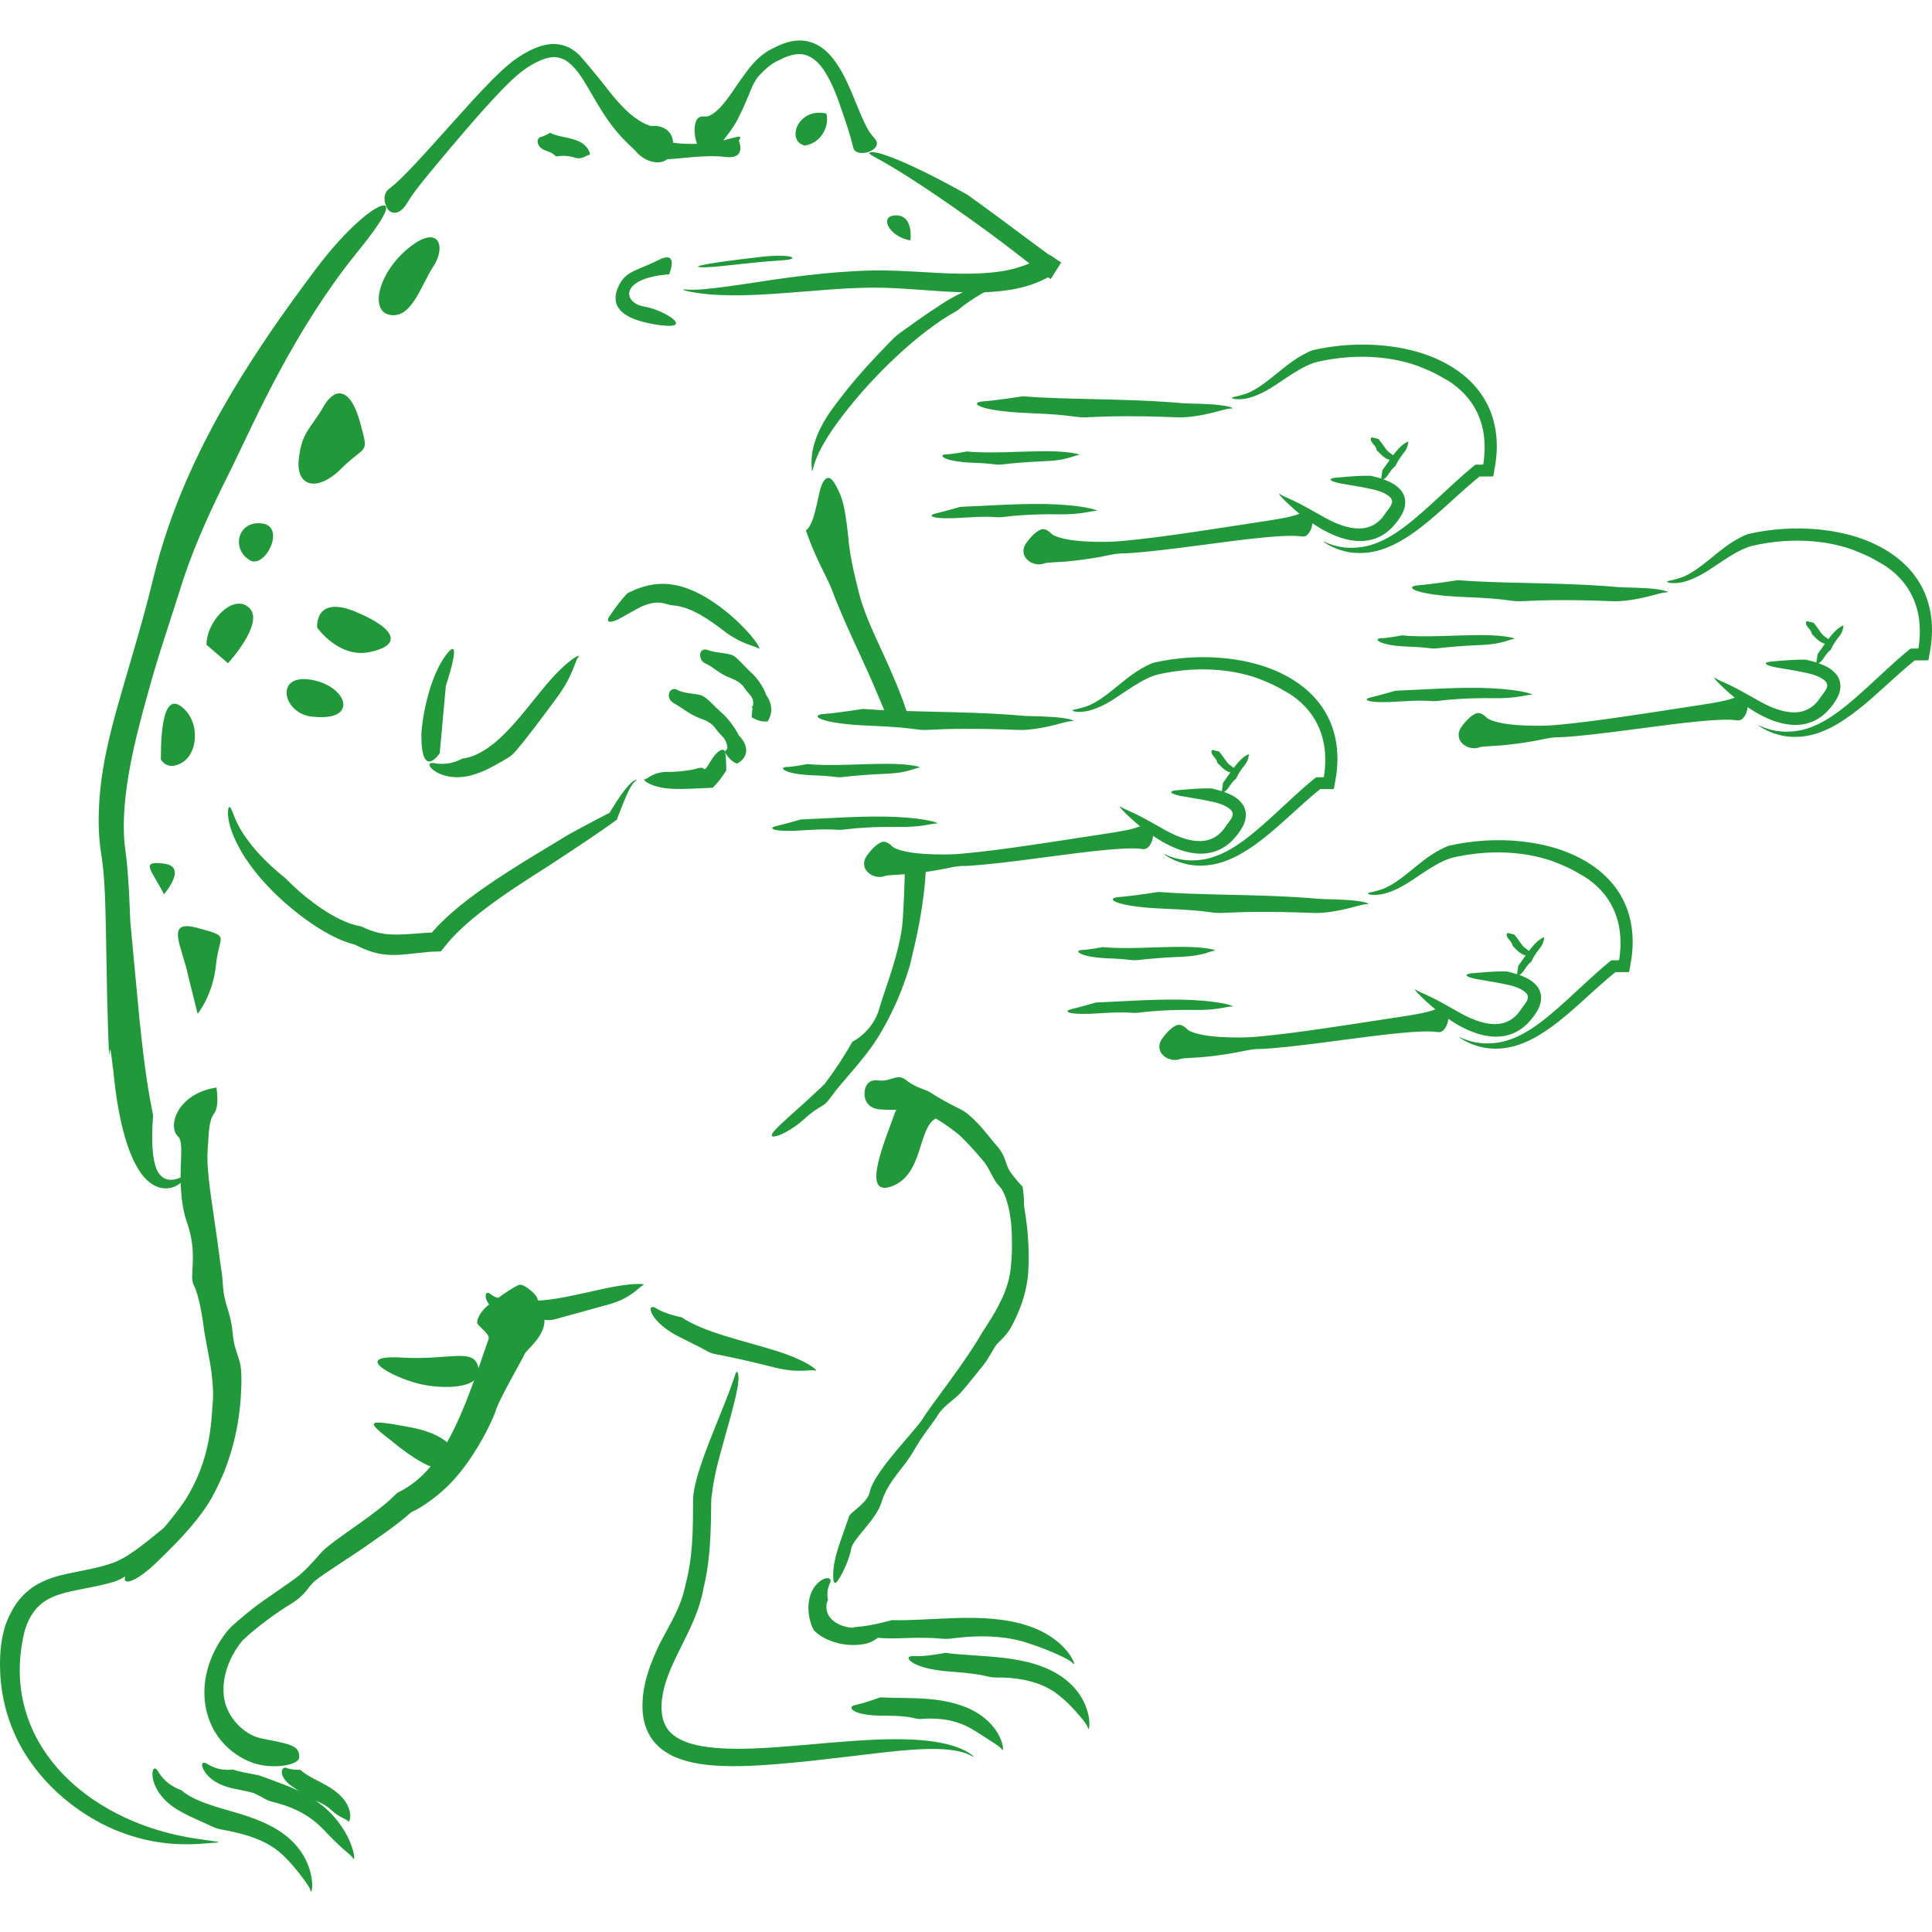 <?xml version="1.0" encoding="iso-8859-1"?>
<!-- Generator: Adobe Illustrator 18.1.1, SVG Export Plug-In . SVG Version: 6.00 Build 0)  -->
<svg version="1.1" id="_x31_1" xmlns="http://www.w3.org/2000/svg" xmlns:xlink="http://www.w3.org/1999/xlink" x="0px" y="0px"
	 viewBox="0 0 512 512" style="enable-background:new 0 0 512 512;" xml:space="preserve">
<g>
	<path style="fill:#21983A;" d="M247.947,296.426c-4.749,2.6-3.211,14.901-11.668,17.977c-8.457,3.076-1.355-13.007,0.769-19.222
		C239.172,288.966,247.947,296.426,247.947,296.426"/>
	<path style="fill:#21983A;" d="M104.03,382.065c-6.92-5.383-7.689-6.151,4.613-3.845c12.302,2.307,13.84,8.458,9.996,10.765
		C114.795,391.292,104.03,382.065,104.03,382.065z"/>
	<path style="fill:#21983A;" d="M110.95,366.688c-7.495-1.874-17.685-7.689-4.613-6.92c13.072,0.769,19.412-2.824,20.47,2.817
		C127.866,368.226,117.101,368.226,110.95,366.688z"/>
	<path style="fill:#21983A;" d="M187.022,175.873c2.354,1.072,3.441,2.664,6.796,3.899c3.35,1.377,3.114,2.439,4.53,3.9
		c0.678,0.763,0.895,1.087,1.069,1.536c0.128,0.395,0.347,1.17,0.055,1.946c-0.181,0.323-0.32,0.24-0.36,0.27l0.041,0.017
		l0.279,0.207c-0.089,0.369-0.284,2.516-0.207,2.467c1.156,0.678,2.528,1.235,4.201,1.069c0.743-1.1,1.122-2.579,0.932-3.864
		c-0.171-1.282-0.706-2.277-1.286-3.093c0.007,0.002-0.427-1.324-1.264-2.644c-0.814-1.338-1.963-2.686-2.719-3.324
		c-1.479-1.29-3.385-3.683-4.667-4.457c-1.292-0.801-4.639-0.694-6.912-1.551c-1.204-0.452-1.968,0.328-1.963,1.23
		C185.529,174.387,185.874,175.378,187.022,175.873z"/>
	<path style="fill:#21983A;" d="M178.647,186.401c2.593,1.436,3.922,2.929,7.357,4.134c3.548,1.362,3.255,2.498,4.88,4.027
		c0.783,0.803,1.061,1.142,1.316,1.624c0.124,0.24,0.243,0.521,0.362,0.904c0.105,0.364,0.262,0.913,0.19,1.345l-0.092,0.18
		l0.288-0.051l0.385-0.05c0.419-0.042,0.614,0.003,0.695,0.008l0.099,0.021l-0.071-0.016c0.047-0.037,0.411,0.21,0.031-0.086
		l-0.354-0.472l-0.195-0.35l-0.082-0.18v0.017l-0.148,0.254l-0.604,0.693c-0.4,0.468-0.648,0.902-0.64,0.906
		c0.761,1.148,1.558,2.374,3.21,3.059c0.659-0.327,1.508-0.865,2.06-1.879c0.552-1.024,0.466-2.111,0.255-2.786
		c-0.452-1.394-1.166-2.138-1.839-2.882c0.004-0.001-0.589-1.228-1.495-2.498c-0.89-1.283-2.066-2.643-2.86-3.303
		c-0.398-0.331-0.806-0.735-1.283-1.19l-0.385-0.356l-0.235-0.198l0.01-0.036l-0.691-0.683c-0.919-0.907-1.823-1.692-2.488-2.068
		c-1.357-0.795-4.774-0.514-6.803-1.649C177.566,181.667,175.972,184.896,178.647,186.401z"/>
	<path style="fill:#21983A;" d="M151.99,17.762c1.077,1.131,2.047,2.537,2.934,3.982c1.274,2.006,3.479,6.235,6.218,10.151
		c1.367,1.948,2.9,3.779,4.299,5.202c1.389,1.434,2.616,2.463,3.122,3.069c1.346,1.654,3.783,2.964,5.882,2.856
		c2.117-0.078,3.662-1.438,3.914-4.258c0.216-2.324-0.712-3.657-1.782-4.44c-1.086-0.777-2.466-1.05-3.669-0.929
		c-0.77,0.139-4.051-1.275-7.1-4.302c-3.065-2.94-5.922-7.021-7.524-8.895c-1.651-2.009-3.24-3.91-4.404-5.233
		c-0.216-0.239-0.731-0.802-1.664-1.484c-0.92-0.668-2.344-1.483-4.23-1.734c-1.88-0.266-4.033,0.124-6.067,0.962
		c-2.063,0.841-4.027,2.027-6.016,3.489c-3.837,3.035-7.257,6.775-10.597,10.348l-8.954,9.941
		c-10.049,11.274-11.801,12.395-13.323,13.63c-1.532,1.206-1.315,3.48-0.437,5.039c0.837,1.58,3.126,1.991,5.03-0.94
		c1.756-2.81,2.555-4.118,11.797-15.069c2.468-2.915,5.461-6.429,8.663-10.015c3.201-3.543,6.632-7.332,10.009-10.06
		c3.436-2.648,7.26-4.325,9.599-3.863C150.048,15.564,151.483,17.294,151.99,17.762z"/>
	<path style="fill:#21983A;" d="M198.575,18.039c-0.823,1.049-1.587,2.125-2.318,3.15c-1.056,1.428-2.819,4.283-4.645,6.447
		c-1.82,2.239-3.814,3.37-4.6,3.241c-1.089-0.093-1.87,0.032-2.374,0.888c-0.463,0.859-0.873,2.465-0.261,5.256
		c0.494,2.251,1.908,3.21,3.507,3.098c1.594-0.11,3.094-1.332,3.542-2.517c0.383-0.725,2.825-3.395,4.3-6.445
		c1.544-3.028,2.75-6.17,3.415-7.689c0.661-1.609,1.5-3.003,2.317-3.726c0.295-0.261,1.238-1.399,2.887-2.598
		c0.868-0.635,1.756-1.059,3.133-1.694c1.183-0.545,2.515-1.003,3.864-1.083c2.727-0.274,5.24,1.568,6.948,4.179
		c1.739,2.571,2.915,5.508,3.834,7.93c3.414,9.708,3.658,11.349,4.02,12.731c0.814,2.976,8.538,0.526,5.568-2.614
		c-1.461-1.651-2.085-2.312-5.817-11.63c-1.071-2.477-2.354-5.539-4.485-8.576c-1.073-1.5-2.418-3.014-4.224-4.142
		c-1.793-1.144-4.086-1.665-6.092-1.481c-2.022,0.158-3.737,0.82-5.184,1.513l-0.92,0.454c-0.365,0.169-0.716,0.342-1.045,0.541
		c-0.666,0.368-1.258,0.78-1.79,1.182C200.038,16.087,198.984,17.573,198.575,18.039z"/>
	<path style="fill:#21983A;" d="M256.375,51.604c5.271,3.769,10.986,8.022,16.982,12.505l4.534,3.335
		c0.757,0.551,1.419,0.958,2.297,1.501l0.616,0.385l0.31,0.192l0.077,0.049l0.019,0.012c-5.492,8.716-1.528,2.412-2.762,4.353
		l-0.037-0.024l-0.154-0.096l-0.453-0.275h-0.224l-0.107,0.069l-0.411,0.225c-0.975,0.52-1.99,0.949-3.012,1.345
		c-2.057,0.757-4.169,1.269-6.283,1.618c-8.48,1.334-16.822,0.471-24.807-0.054c-4.001-0.283-7.908-0.54-11.704-0.512
		c-3.829,0.021-7.63,0.229-11.355,0.5c-7.449,0.552-13.869,1.162-19.222,1.389c-5.352,0.25-9.636,0.16-12.795-0.119
		c-6.334-0.607-8.128-1.53-5.872-1.258c2.274,0.189,5.71-0.13,11.307-0.901c5.611-0.729,13.351-2.19,24.686-3.334
		c5.675-0.533,11.112-0.904,16.273-0.84c5.143,0.075,9.865,0.447,14.185,0.65c8.62,0.483,15.657,0.183,20.36-1.15
		c2.344-0.658,3.74-1.226,4.992-1.77c0.316-0.13,0.62-0.27,0.915-0.422c0.071-0.025,0.501-0.268,0.806-0.435l0.968-0.544
		c1.3-1.494,2.679,0.426,4.227,1.235l0.349,0.242l0.083,0.06l0.043,0.029l0.012,0.007l0.004,0.005
		c-1.232,1.955,2.767-4.372-2.77,4.38l-0.021-0.015l-0.171-0.119l-0.729-0.502l-1.732-1.202c-1.266-0.933-2.612-2.004-4.282-3.301
		c-3.325-2.58-7.781-6.053-14.205-10.624c-12.843-9.165-20.742-13.993-24.495-15.998c-1.863-1.024-2.676-1.488-2.402-1.747
		c0.261-0.236,1.669-0.193,3.869,0.55C243.086,43.922,256.364,51.652,256.375,51.604z"/>
	<path style="fill:#21983A;" d="M253.727,82.287c-10.075,5.483-22.145,17.054-30.302,27.697c-4.101,5.33-6.334,9.403-7.25,11.94
		c-0.481,1.265-0.667,2.14-0.791,2.566c-0.131,0.429-0.223,0.402-0.238-0.109c-0.019-0.998-0.276-2.6,0.257-5.242
		c0.536-2.615,1.897-6.2,4.952-10.509c6.172-8.55,12.129-14.479,15.523-18.049c1.725-1.763,2.325-2.151,3.899-3.273
		c1.616-1.076,4.07-3.058,10.286-7.064c6.279-3.96,10.865-4.981,12.954-4.957c2.117,0.065,1.784,0.662-0.114,1.296
		C258.99,77.894,253.689,82.276,253.727,82.287z"/>
	<path style="fill:#21983A;" d="M83.666,71.346c-8.589,11.458-15.418,21.26-22.173,32.547c-3.353,5.659-6.668,11.699-9.916,18.623
		c-3.226,6.927-6.44,14.729-9.15,23.997c-0.671,2.32-1.261,4.519-1.783,6.633l-1.454,5.802c-0.956,3.646-1.872,6.896-2.712,9.845
		l-4.32,14.887c-1.238,4.293-2.327,8.182-3.336,12.504c-0.992,4.321-1.942,9.075-2.442,15.185
		c-0.443,6.119-0.197,10.536,0.318,14.138c0.552,3.428,0.768,5.813,0.957,8.771c0.376,5.808,0.414,12.832,0.723,29.427
		c0.412,16.633,0.613,16.701,0.634,15.473c0.118-1.202,0.121-3.638,1.427,8.303c0.727,5.985,1.752,11.094,3.141,15.405
		c0.702,2.156,1.487,4.113,2.453,5.891c0.978,1.762,2.091,3.409,3.828,4.731c0.869,0.649,1.961,1.174,3.093,1.356
		c1.138,0.179,2.198,0.015,2.975-0.274c1.567-0.6,2.308-1.394,2.862-1.963c1.051-1.185,1.273-1.801,1.301-1.797
		c-0.941,0.618-1.951,1.19-3.093,1.546c-1.116,0.362-2.479,0.425-3.498-0.138c-1.989-1.192-2.363-3.269-2.757-5.099
		c-0.622-3.8-0.436-7.719-0.174-11.615c-1.71-8.191-2.701-16.767-3.604-25.318l-2.424-25.842l-0.336-7.712
		c-0.133-2.382-0.3-5.207-0.627-8.389l-0.573-4.777c-0.148-1.559-0.21-3.19-0.203-4.865c0.077-13.498,4.856-29.294,7.335-38.256
		c1.264-4.503,2.874-9.537,4.59-14.813l2.602-8.085c0.849-2.785,1.668-5.254,2.618-7.852c3.74-10.225,8.431-19.522,11.504-25.728
		c3.055-6.211,7.336-15.754,12.917-26.023c5.551-10.268,12.402-21.252,19.765-30.345c7.373-9.038,9.656-13.312,7.339-13.059
		C99.228,54.766,92.323,59.896,83.666,71.346z"/>
	<path style="fill:#21983A;" d="M122.481,201.033c3.583-0.331,7.704-3.003,11.238-6.589c3.593-3.572,6.829-7.902,10.008-11.731
		c6.29-7.809,10.527-9.784,9.536-8.564c-1,1.185-1.249,4.705-5.73,10.787c-4.493,6.096-8.215,11.038-10.669,13.888
		c-1.219,1.434-1.73,1.692-3.008,2.46l-2.827,1.613c-1.338,0.711-3.159,1.719-6.025,2.545c-2.888,0.797-5.406,0.593-7.152,0.081
		c-1.773-0.5-2.841-1.251-3.434-1.821c-1.151-1.203-0.544-1.717,0.868-1.429c1.445,0.296,3.4,0.167,4.816-0.25
		C121.539,201.608,122.479,201.025,122.481,201.033z"/>
	<path style="fill:#21983A;" d="M166.293,157.201c1.888-0.942,4.123-1.88,6.701-2.272c2.565-0.414,5.386-0.173,7.946,0.614
		c5.164,1.606,9.33,4.687,12.75,7.561c6.7,5.888,8.266,9.493,7.242,8.713c-1.052-0.774-4.368-0.903-9.562-4.973
		c-2.599-2.011-5.046-3.62-7.219-4.68c-2.167-1.07-4.028-1.562-5.355-1.686c-1.323-0.1-1.623-0.259-2.601-0.541
		c-0.945-0.166-2.696-0.79-6.437,0.927c-3.655,1.885-5.914,3.473-7.3,3.796c-1.356,0.394-1.74-0.256-0.935-1.375
		c0.806-1.105,1.863-2.667,2.866-3.909C165.38,158.132,166.293,157.199,166.293,157.201z"/>
	<path style="fill:#21983A;" d="M192.462,204.215l-1.059,1.543l-0.632,0.863c-0.328,0.412-0.659,0.836-1.027,1.223l-0.552,0.603
		l-0.278,0.305l-0.408,0.031l-1.677,0.069l-2.163,0.096c-2.594,0.121-5.28,0.243-7.722,0c-4.88-0.486-6.833-2.432-6.1-2.432
		c0.733,0,2.195-1.947,5.858-1.947c3.662,0,6.589-0.485,8.296-0.971c0.429-0.122,0.705-0.153,0.957-0.13l0.334,0.069l0.079,0.12
		l0.383,0.189l0.294-0.197c0.236-0.288,0.533-0.691,0.813-1.172c1.14-1.969,1.996-2.973,2.731-3.432
		c0.7-0.479,1.461-0.554,1.6,0.378C192.471,201.116,192.488,204.192,192.462,204.215z"/>
	<path style="fill:#21983A;" d="M75.607,232.695c2.231,2.301,4.784,4.581,7.625,6.681c2.837,2.077,5.998,4.059,9.326,5.29
		c0.876,0.308,1.549,0.53,2.575,0.721l0.563,0.104l0.609,0.283l0.659,0.301c0.41,0.181,0.827,0.348,1.245,0.495
		c1.678,0.604,3.419,0.952,5.259,1.061c1.843,0.115,3.783-0.002,5.839-0.161l3.158-0.232l1.998-0.104l0.09-0.121l0.624-0.714
		c0.538-0.589,1.083-1.166,1.644-1.721c1.114-1.113,2.268-2.163,3.441-3.171c2.351-2.008,4.778-3.853,7.223-5.59
		c4.896-3.475,9.854-6.56,14.606-9.454l5.827-3.524l2.695-1.638l2.588-1.416l4.693-2.508l2.103-1.096l0.99-0.51
		c0.257-0.126,0.326-0.137,0.502-0.217l0.24-0.344l0.447-0.749l0.874-1.407c0.565-0.889,1.102-1.679,1.602-2.378
		c1.001-1.395,1.865-2.414,2.574-3.068c0.697-0.668,1.314-0.933,1.471-0.879c0.175,0.032-0.124,0.13-0.603,0.625
		c-0.768,0.797-1.382,1.999-2.099,3.596c-0.354,0.801-0.727,1.709-1.132,2.734l-1.416,3.659c-4.44,3.235-9.734,6.762-17.883,12.104
		c-6.182,3.907-11.842,7.578-16.653,11.221c-2.406,1.816-4.596,3.622-6.519,5.412c-0.96,0.898-1.852,1.788-2.668,2.671
		c-0.396,0.447-0.796,0.882-1.153,1.325l-1.74,2.156l-2.219,0.07l-1.283,0.091l-2.301,0.234c-1.492,0.166-2.92,0.338-4.262,0.447
		c-2.477,0.202-4.192,0.104-5.725-0.145c-1.534-0.266-2.932-0.649-4.831-1.455c-0.473-0.203-0.975-0.435-1.515-0.705
		c-0.808-0.402-0.31-0.249-1.181-0.475c-1.458-0.385-3.058-0.986-4.852-1.863c-3.573-1.769-8.014-4.567-13.448-9.348
		c-10.832-9.667-14.298-18.371-14.723-22.377c-0.234-2.033,0.095-2.889,0.39-2.736c0.336,0.145,0.693,1.243,1.427,3.042
		c1.45,3.641,4.715,7.828,7.713,10.809C73.006,230.735,75.618,232.686,75.607,232.695z"/>
	<path style="fill:#21983A;" d="M232.288,183.375c0.603,1.462,1.637,3.734,2.664,6.372c1.939,0.055,3.877,0.14,5.809,0.27
		c-0.451-1.466-0.947-2.937-1.478-4.373c-2.387-6.419-5.146-12.137-6-14.063c-1.761-3.834-4.446-9.553-5.686-14.588
		c-0.631-2.513-1.42-5.727-1.899-8.29c-0.492-2.567-0.706-4.477-0.711-4.478c0.012-0.003-0.212-2.418-0.583-5.275
		c-0.402-2.883-0.815-6.154-2.148-8.798c-0.004,0.009-0.765-1.832-1.667-2.883c-0.875-1.021-2.322-1.246-3.395,3.084
		c-0.902,4.326-1.54,6.891-2.263,8.369c-0.686,1.479-1.34,1.851-1.345,1.846c-0.007,0.002,1.04,3.194,2.594,6.594
		c1.521,3.431,3.523,7.064,4.275,9.09c0.714,2.05,3.174,8.042,5.859,13.79C228.995,175.807,231.536,181.471,232.288,183.375z"/>
	<path style="fill:#21983A;" d="M239.849,228.708c-0.16,5.987-0.311,11.203-0.665,15.704c-0.19,2.566-1.082,6.83-2.375,11.123
		c-1.256,4.307-2.919,8.623-3.769,11.702c-1.745,6.265-7.196,8.868-7.147,8.818c-2.173,3.878-4.652,7.621-7.367,11.223
		c0,0-2.232,2.156-4.997,4.671c-2.764,2.521-6.087,5.371-7.892,7.266c-3.657,3.767,2.624,1.719,7.381-2.558
		c4.656-4.288,4.848-2.588,7.339-6.132c2.464-3.523,8.499-9.578,11.956-15.073c1.768-2.694,4.316-7.459,6.029-11.706
		c1.75-4.234,2.767-7.868,2.775-7.864l1.085-4.581c0.748-3.264,1.969-8.486,2.836-16.453c0.148-1.272,0.306-3.638,0.363-6.551
		C243.554,228.495,241.703,228.624,239.849,228.708z"/>
	<path style="fill:#21983A;" d="M215.219,38.612c-7.579,0.944-4.738-10.422,3.788-8.527c0.944,3.788-1.897,8.527-6.632,8.527
		H215.219z"/>
	<path style="fill:#21983A;" d="M306.933,236.376c10.935,0.869,26.438,0.609,39.304,1.558l2.32,0.19
		c0.763,0.077,1.273,0.105,1.982,0.13l3.706,0.109c2.269,0.078,4.087,0.217,5.441,0.396c2.722,0.351,3.552,0.899,2.558,0.856
		c-0.984-0.008-2.413,0.495-4.791,1.084c-1.193,0.294-2.621,0.613-4.372,0.881c-0.877,0.133-1.829,0.256-2.9,0.331
		c-1.118,0.083-2.267,0.024-3.454-0.013c-9.668-0.385-17.412-0.255-21.94,0.003c-4.533,0.259-2.564-0.54-16.092-1.076
		c-13.531-0.535-16.023-2.825-12.137-3.107C300.437,237.432,306.933,236.376,306.933,236.376z"/>
	<path style="fill:#21983A;" d="M384.176,224.083c5.789-1.296,12.349-1.833,19.216-1.088c6.805,0.784,14.151,2.787,20.225,7.568
		c3.004,2.373,5.568,5.516,7.115,9.155c1.571,3.626,2.115,7.616,1.906,11.425c-0.054,0.954-0.141,1.903-0.276,2.838l-0.4,2.352
		l-0.223,1.237c-0.348,0.088-0.819,0.027-1.221,0.048l-2.335,0.009l-0.157,0.057l-1.856,1.546c-2.622,2.24-5.137,4.583-7.662,6.841
		c-5.02,4.523-9.736,8.234-14.387,10.172c-4.638,2.01-8.916,1.926-11.711,1.199c-2.845-0.714-4.443-1.725-5.186-2.192
		c-0.736-0.494-0.616-0.53,0.3-0.091c1.822,0.76,4.955,1.887,9.846,1.081c2.423-0.436,5.188-1.509,8.185-3.432
		c3.01-1.909,6.24-4.642,9.952-8.029c3.764-3.423,7.083-6.667,10.824-9.74c0.345-0.248,0.625-0.665,1.111-0.546l0.973-0.007
		c0.226-0.016,0.488,0.016,0.669-0.042l0.1-0.675c0.043-0.309,0.123-0.961,0.156-1.417c0.193-2.006,0.133-3.941-0.105-5.754
		c-0.5-3.628-1.887-6.706-3.636-9.045c-1.752-2.351-3.796-4.003-5.644-5.192c-3.793-2.259-4.99-2.751-8.276-4.05
		c-1.662-0.597-3.914-1.317-7.501-1.881c-3.577-0.516-8.56-0.94-15.376,0.102c-1.634,0.268-3.443,0.603-4.649,0.985
		c-1.384,0.492-2.658,1.128-3.838,1.806c-2.36,1.358-4.373,2.831-6.232,4.023c-3.671,2.47-6.857,3.631-8.899,3.766
		c-2.044,0.164-2.851-0.214-2.655-0.378c0.185-0.231,1.356-0.309,3.214-0.907c3.805-1.141,7.704-4.866,11.245-7.59
		C380.542,225.411,383.949,224.037,384.176,224.083z"/>
	<path style="fill:#21983A;" d="M333.164,274.734c-1.276,0.117-2.568,0.188-3.827,0.202c-1.765,0.019-5.176,0.026-8.27-0.332
		c-3.112-0.329-5.774-1.124-6.385-1.804c-0.9-0.901-1.843-1.425-2.766-1.14c-0.884,0.317-2.205,1.228-3.892,3.517
		c-1.371,1.869-0.8,3.776,0.56,4.791c1.337,1.04,3.138,1.157,4.246,0.656c0.767-0.281,4.129-0.242,7.538-0.652
		c3.436-0.359,7.039-0.977,8.794-1.361c1.849-0.402,3.588-0.675,4.8-0.623c0.883,0.046,6.502-0.423,13.246-1.272
		c6.75-0.832,14.633-1.949,20.167-2.569c10.893-1.198,12.377-0.737,13.81-0.624c2.75,0.386,4.441-7.692-0.552-6.125
		c-2.31,0.859-3.416,1.178-13.801,2.725c-5.529,0.837-13.348,2.075-20.087,3.008C340.009,274.085,334.355,274.637,333.164,274.734z"
		/>
	<path style="fill:#21983A;" d="M399.323,257.442c1.225,0.285,2.52,0.623,3.876,1.142c1.333,0.554,2.832,1.186,4.114,2.748
		c0.625,0.774,1.082,1.891,1.097,2.989c0.024,1.092-0.276,2.065-0.657,2.887c-0.84,1.665-1.761,2.802-2.97,4.072
		c-1.213,1.209-2.746,2.25-4.47,2.829c-1.719,0.592-3.548,0.728-5.242,0.552c-3.415-0.364-6.332-1.703-8.864-3.132
		c-5.023-2.973-7.83-5.757-9.529-7.347c-1.661-1.628-2.063-2.281-1.367-1.82c0.696,0.465,1.924,0.907,3.832,1.835
		c1.921,0.904,4.474,2.371,8.033,4.371c3.548,1.979,7.117,3.103,9.922,2.78c2.818-0.285,4.552-1.885,5.537-3.225
		c0.979-1.433,1.388-1.82,1.95-2.753c0.232-0.488,0.511-1.032,0.19-1.719c-0.296-0.754-1.882-1.867-4.554-2.521
		c-5.414-1.23-8.956-1.496-10.508-2.057c-1.59-0.48-1.328-0.996,0.371-1.143c1.69-0.14,3.964-0.357,5.851-0.439
		C397.82,257.398,399.321,257.443,399.323,257.442z"/>
	<path style="fill:#21983A;" d="M292.218,250.986c5.796,0.615,14.029-0.06,20.902-0.064c6.883-0.005,9.71,0.977,8.675,1.042
		c-1.035,0.049-3.037,1.344-8.223,1.567c-5.182,0.215-9.332,0.577-11.766,0.869c-2.436,0.261-1.39-0.207-8.687-0.452
		c-7.324-0.383-8.528-2.124-6.446-2.182C288.759,251.686,292.223,250.989,292.218,250.986z"/>
	<path style="fill:#21983A;" d="M290.468,265.672c7.136-0.272,17.188-1.08,25.564-0.654c8.372,0.426,11.657,1.784,10.408,1.721
		c-1.255-0.034-3.791,1.012-10.027,0.912c-6.241-0.091-11.226,0.278-14.119,0.651c-2.891,0.412-1.673-0.329-10.37,0.193
		c-8.658,0.657-10.484-0.443-8.027-1.05C286.348,266.86,290.465,265.668,290.468,265.672z"/>
	<path style="fill:#21983A;" d="M402.345,255.977c1.241-1.658,2.75-4.117,4.366-5.791c1.599-1.679,2.758-1.967,2.557-1.686
		c-0.217,0.269-0.01,1.321-1.122,2.694c-1.101,1.369-1.836,2.571-2.163,3.328c-0.319,0.76-0.475,0.225-1.809,2.201
		c-1.228,1.991-2.253,2.031-2.113,1.308C402.205,257.315,402.328,255.971,402.345,255.977z"/>
	<path style="fill:#21983A;" d="M401.327,247.672c0.502,0.634,1.125,1.441,1.629,2.195c0.525,0.775,0.893,1.154,1.433,1.535
		c1.138,0.747,1.835,1.542,1.542,1.517c-0.24-0.079-0.922,0.684-2.274,0.077c-1.366-0.657-2.122-1.757-2.585-2.107
		c-0.492-0.368,0.046-0.448-0.984-1.696c-1.106-1.125-0.93-2.06-0.368-1.916L401.327,247.672z"/>
	<path style="fill:#21983A;" d="M228.691,187.87c10.935,0.868,26.438,0.609,39.306,1.559l2.32,0.189
		c0.761,0.077,1.273,0.106,1.982,0.13l3.704,0.109c2.27,0.079,4.087,0.216,5.441,0.396c2.722,0.351,3.554,0.898,2.559,0.855
		c-0.986-0.008-2.412,0.495-4.792,1.085c-1.193,0.293-2.62,0.613-4.371,0.881c-0.879,0.133-1.83,0.256-2.901,0.331
		c-1.117,0.083-2.267,0.024-3.454-0.013c-9.667-0.385-17.412-0.255-21.94,0.003c-4.533,0.26-2.562-0.54-16.092-1.076
		c-13.531-0.536-16.023-2.824-12.137-3.107C222.194,188.927,228.691,187.87,228.691,187.87z"/>
	<path style="fill:#21983A;" d="M305.933,175.577c5.789-1.296,12.35-1.834,19.216-1.087c6.806,0.784,14.151,2.788,20.226,7.568
		c3.003,2.372,5.567,5.516,7.114,9.154c1.571,3.626,2.115,7.617,1.907,11.426c-0.055,0.954-0.141,1.902-0.276,2.837l-0.401,2.353
		l-0.223,1.237c-0.347,0.088-0.819,0.027-1.221,0.048l-2.334,0.01l-0.158,0.056l-1.855,1.547c-2.623,2.24-5.138,4.583-7.662,6.841
		c-5.021,4.523-9.736,8.235-14.388,10.172c-4.637,2.011-8.916,1.927-11.711,1.2c-2.844-0.714-4.443-1.725-5.184-2.192
		c-0.736-0.495-0.617-0.53,0.299-0.091c1.822,0.76,4.953,1.887,9.846,1.081c2.422-0.435,5.187-1.509,8.185-3.432
		c3.011-1.908,6.239-4.641,9.951-8.028c3.764-3.423,7.083-6.667,10.824-9.74c0.346-0.247,0.626-0.663,1.112-0.546l0.973-0.007
		c0.225-0.016,0.488,0.016,0.668-0.042l0.1-0.676c0.044-0.307,0.124-0.96,0.157-1.417c0.193-2.007,0.134-3.941-0.104-5.753
		c-0.5-3.629-1.888-6.707-3.636-9.045c-1.751-2.351-3.796-4.003-5.645-5.193c-3.792-2.259-4.99-2.75-8.275-4.05
		c-1.664-0.598-3.915-1.317-7.502-1.881c-3.576-0.516-8.559-0.94-15.376,0.102c-1.634,0.268-3.442,0.604-4.649,0.986
		c-1.385,0.492-2.658,1.128-3.837,1.806c-2.361,1.359-4.373,2.831-6.232,4.024c-3.672,2.469-6.858,3.631-8.899,3.766
		c-2.044,0.165-2.851-0.214-2.656-0.378c0.186-0.231,1.356-0.309,3.215-0.907c3.804-1.142,7.704-4.866,11.245-7.59
		C302.301,176.906,305.708,175.531,305.933,175.577z"/>
	<path style="fill:#21983A;" d="M254.921,226.229c-1.275,0.117-2.567,0.188-3.826,0.203c-1.766,0.019-5.178,0.025-8.27-0.333
		c-3.112-0.328-5.775-1.123-6.386-1.803c-0.9-0.901-1.842-1.425-2.765-1.141c-0.885,0.318-2.205,1.229-3.894,3.517
		c-1.37,1.869-0.798,3.777,0.56,4.791c1.338,1.04,3.138,1.157,4.247,0.655c0.766-0.281,4.128-0.243,7.538-0.652
		c3.435-0.359,7.037-0.977,8.794-1.361c1.848-0.402,3.589-0.676,4.799-0.624c0.883,0.045,6.503-0.423,13.246-1.272
		c6.75-0.831,14.633-1.948,20.167-2.568c10.894-1.198,12.378-0.736,13.811-0.623c2.751,0.385,4.44-7.693-0.553-6.126
		c-2.31,0.86-3.416,1.179-13.799,2.726c-5.53,0.838-13.35,2.075-20.087,3.008C261.767,225.579,256.114,226.131,254.921,226.229z"/>
	<path style="fill:#21983A;" d="M321.081,208.937c1.225,0.284,2.52,0.622,3.877,1.142c1.331,0.553,2.831,1.186,4.113,2.747
		c0.626,0.775,1.083,1.89,1.097,2.988c0.024,1.093-0.276,2.066-0.657,2.888c-0.839,1.665-1.76,2.802-2.97,4.073
		c-1.213,1.209-2.745,2.249-4.47,2.829c-1.717,0.592-3.548,0.727-5.242,0.552c-3.414-0.364-6.332-1.704-8.864-3.133
		c-5.022-2.973-7.83-5.757-9.53-7.346c-1.66-1.628-2.062-2.282-1.365-1.82c0.695,0.465,1.922,0.907,3.83,1.834
		c1.923,0.904,4.474,2.371,8.034,4.371c3.547,1.98,7.116,3.102,9.922,2.78c2.817-0.285,4.551-1.885,5.537-3.225
		c0.978-1.433,1.388-1.821,1.949-2.753c0.232-0.488,0.51-1.032,0.189-1.718c-0.295-0.755-1.882-1.868-4.555-2.521
		c-5.413-1.23-8.955-1.495-10.507-2.057c-1.589-0.479-1.327-0.996,0.372-1.142c1.689-0.14,3.963-0.357,5.851-0.439
		C319.577,208.893,321.078,208.938,321.081,208.937z"/>
	<path style="fill:#21983A;" d="M213.976,202.48c5.797,0.615,14.03-0.059,20.902-0.064c6.883-0.005,9.71,0.977,8.676,1.042
		c-1.036,0.05-3.036,1.344-8.224,1.567c-5.182,0.215-9.332,0.577-11.765,0.87c-2.437,0.261-1.39-0.207-8.688-0.452
		c-7.323-0.383-8.527-2.124-6.445-2.182C210.517,203.181,213.981,202.484,213.976,202.48z"/>
	<path style="fill:#21983A;" d="M212.225,217.166c7.136-0.271,17.188-1.081,25.564-0.655c8.372,0.426,11.657,1.785,10.408,1.721
		c-1.254-0.035-3.79,1.013-10.027,0.912c-6.241-0.09-11.225,0.278-14.118,0.652c-2.891,0.412-1.674-0.329-10.37,0.193
		c-8.659,0.657-10.484-0.444-8.028-1.051C208.107,218.355,212.223,217.162,212.225,217.166z"/>
	<path style="fill:#21983A;" d="M324.102,207.473c1.242-1.659,2.751-4.117,4.367-5.791c1.598-1.679,2.757-1.967,2.556-1.686
		c-0.216,0.269-0.01,1.32-1.121,2.693c-1.103,1.37-1.838,2.571-2.164,3.329c-0.319,0.76-0.475,0.225-1.808,2.201
		c-1.229,1.99-2.254,2.031-2.113,1.308C323.962,208.809,324.086,207.464,324.102,207.473z"/>
	<path style="fill:#21983A;" d="M323.084,199.167c0.501,0.634,1.125,1.44,1.63,2.195c0.524,0.775,0.892,1.153,1.433,1.534
		c1.138,0.747,1.835,1.542,1.542,1.517c-0.24-0.08-0.924,0.684-2.275,0.078c-1.365-0.657-2.122-1.758-2.584-2.107
		c-0.493-0.368,0.045-0.447-0.986-1.695c-1.106-1.126-0.929-2.061-0.368-1.916L323.084,199.167z"/>
	<path style="fill:#21983A;" d="M386.253,153.761c10.936,0.868,26.438,0.609,39.306,1.558l2.32,0.19
		c0.761,0.077,1.273,0.106,1.982,0.13l3.704,0.109c2.271,0.078,4.087,0.216,5.442,0.396c2.722,0.35,3.552,0.898,2.558,0.855
		c-0.986-0.008-2.414,0.496-4.792,1.084c-1.193,0.293-2.62,0.613-4.371,0.881c-0.877,0.133-1.83,0.256-2.9,0.331
		c-1.118,0.083-2.267,0.024-3.455-0.013c-9.667-0.384-17.413-0.255-21.94,0.004c-4.533,0.258-2.562-0.541-16.091-1.077
		c-13.532-0.535-16.023-2.824-12.138-3.107C379.757,154.817,386.253,153.761,386.253,153.761z"/>
	<path style="fill:#21983A;" d="M463.496,141.467c5.789-1.295,12.349-1.833,19.216-1.087c6.805,0.785,14.15,2.788,20.225,7.568
		c3.003,2.372,5.567,5.516,7.115,9.154c1.57,3.627,2.115,7.617,1.906,11.426c-0.055,0.954-0.141,1.903-0.276,2.838l-0.4,2.352
		l-0.224,1.237c-0.347,0.088-0.818,0.027-1.22,0.047l-2.335,0.01l-0.157,0.056l-1.857,1.546c-2.621,2.24-5.136,4.583-7.661,6.841
		c-5.02,4.524-9.737,8.236-14.387,10.172c-4.638,2.012-8.917,1.927-11.712,1.2c-2.843-0.714-4.442-1.725-5.184-2.191
		c-0.734-0.496-0.617-0.53,0.3-0.092c1.822,0.76,4.953,1.887,9.846,1.081c2.423-0.435,5.188-1.508,8.186-3.432
		c3.01-1.908,6.237-4.641,9.95-8.028c3.764-3.423,7.083-6.667,10.824-9.74c0.345-0.247,0.626-0.663,1.112-0.546l0.973-0.007
		c0.226-0.017,0.488,0.016,0.669-0.042l0.1-0.676c0.042-0.308,0.124-0.96,0.157-1.417c0.193-2.007,0.133-3.942-0.105-5.753
		c-0.5-3.629-1.888-6.707-3.636-9.046c-1.753-2.351-3.796-4.003-5.644-5.193c-3.792-2.259-4.991-2.75-8.276-4.05
		c-1.664-0.597-3.914-1.317-7.502-1.881c-3.576-0.516-8.559-0.939-15.375,0.102c-1.635,0.268-3.444,0.603-4.651,0.986
		c-1.384,0.492-2.657,1.128-3.838,1.805c-2.36,1.36-4.372,2.832-6.231,4.024c-3.672,2.47-6.858,3.631-8.899,3.767
		c-2.044,0.164-2.851-0.214-2.656-0.378c0.186-0.231,1.356-0.31,3.215-0.907c3.805-1.142,7.705-4.866,11.246-7.59
		C459.863,142.796,463.27,141.421,463.496,141.467z"/>
	<path style="fill:#21983A;" d="M412.484,192.119c-1.276,0.117-2.568,0.188-3.826,0.203c-1.766,0.019-5.178,0.025-8.272-0.333
		c-3.112-0.328-5.774-1.123-6.386-1.804c-0.9-0.9-1.842-1.425-2.765-1.14c-0.885,0.317-2.206,1.229-3.892,3.517
		c-1.371,1.868-0.8,3.777,0.559,4.791c1.338,1.04,3.139,1.156,4.248,0.655c0.766-0.281,4.128-0.243,7.537-0.652
		c3.436-0.359,7.038-0.977,8.794-1.361c1.849-0.401,3.588-0.675,4.799-0.623c0.883,0.045,6.503-0.423,13.246-1.272
		c6.751-0.831,14.634-1.949,20.168-2.569c10.893-1.198,12.378-0.736,13.811-0.623c2.75,0.386,4.44-7.692-0.552-6.125
		c-2.311,0.86-3.417,1.179-13.802,2.726c-5.529,0.838-13.348,2.075-20.086,3.008C419.329,191.469,413.676,192.021,412.484,192.119z"
		/>
	<path style="fill:#21983A;" d="M478.642,174.827c1.225,0.284,2.521,0.622,3.877,1.142c1.332,0.553,2.831,1.186,4.114,2.747
		c0.625,0.774,1.082,1.89,1.096,2.988c0.025,1.092-0.276,2.066-0.656,2.888c-0.84,1.665-1.762,2.802-2.971,4.072
		c-1.212,1.209-2.745,2.25-4.47,2.83c-1.717,0.592-3.547,0.727-5.242,0.552c-3.414-0.364-6.331-1.704-8.863-3.133
		c-5.023-2.973-7.831-5.756-9.531-7.346c-1.66-1.627-2.062-2.281-1.365-1.82c0.695,0.465,1.923,0.907,3.832,1.834
		c1.922,0.905,4.473,2.372,8.033,4.371c3.547,1.98,7.116,3.103,9.922,2.781c2.817-0.285,4.551-1.885,5.537-3.226
		c0.979-1.433,1.387-1.82,1.948-2.753c0.234-0.488,0.512-1.032,0.19-1.718c-0.295-0.755-1.882-1.868-4.554-2.522
		c-5.413-1.229-8.956-1.495-10.508-2.057c-1.589-0.48-1.328-0.996,0.373-1.142c1.688-0.141,3.963-0.357,5.85-0.439
		C477.14,174.783,478.64,174.828,478.642,174.827z"/>
	<path style="fill:#21983A;" d="M371.539,168.37c5.796,0.616,14.029-0.059,20.9-0.064c6.885-0.005,9.711,0.977,8.677,1.042
		c-1.035,0.05-3.036,1.344-8.224,1.567c-5.182,0.215-9.331,0.577-11.765,0.869c-2.437,0.26-1.39-0.207-8.688-0.452
		c-7.323-0.383-8.527-2.124-6.445-2.183C368.079,169.07,371.543,168.374,371.539,168.37z"/>
	<path style="fill:#21983A;" d="M369.787,183.056c7.135-0.271,17.188-1.081,25.565-0.654c8.371,0.426,11.657,1.785,10.407,1.722
		c-1.254-0.035-3.79,1.012-10.026,0.912c-6.241-0.091-11.226,0.278-14.12,0.652c-2.89,0.412-1.671-0.33-10.369,0.193
		c-8.659,0.657-10.484-0.444-8.028-1.051C365.668,184.244,369.785,183.052,369.787,183.056z"/>
	<path style="fill:#21983A;" d="M481.665,173.362c1.241-1.659,2.75-4.117,4.366-5.791c1.599-1.679,2.758-1.967,2.554-1.686
		c-0.215,0.269-0.009,1.32-1.12,2.693c-1.101,1.37-1.837,2.571-2.163,3.329c-0.32,0.76-0.478,0.224-1.809,2.201
		c-1.228,1.99-2.254,2.031-2.113,1.307C481.523,174.7,481.648,173.355,481.665,173.362z"/>
	<path style="fill:#21983A;" d="M480.646,165.057c0.502,0.634,1.125,1.44,1.63,2.195c0.524,0.775,0.892,1.154,1.433,1.535
		c1.138,0.747,1.834,1.542,1.542,1.517c-0.24-0.08-0.923,0.684-2.274,0.077c-1.366-0.657-2.123-1.758-2.585-2.107
		c-0.492-0.368,0.045-0.447-0.985-1.695c-1.106-1.126-0.93-2.061-0.368-1.916L480.646,165.057z"/>
	<path style="fill:#21983A;" d="M270.922,105.03c10.936,0.868,26.439,0.609,39.305,1.558l2.32,0.189
		c0.761,0.078,1.273,0.106,1.982,0.13l3.706,0.109c2.27,0.078,4.087,0.216,5.441,0.396c2.722,0.35,3.552,0.898,2.558,0.855
		c-0.984-0.008-2.413,0.495-4.792,1.084c-1.192,0.293-2.619,0.613-4.371,0.882c-0.878,0.133-1.829,0.255-2.9,0.33
		c-1.118,0.084-2.267,0.024-3.454-0.013c-9.668-0.384-17.413-0.255-21.94,0.004c-4.533,0.26-2.563-0.541-16.092-1.076
		c-13.531-0.535-16.023-2.824-12.137-3.107C264.427,106.087,270.922,105.03,270.922,105.03z"/>
	<path style="fill:#21983A;" d="M348.166,92.737c5.789-1.295,12.349-1.834,19.216-1.087c6.806,0.784,14.151,2.787,20.226,7.567
		c3.002,2.372,5.567,5.516,7.114,9.153c1.571,3.626,2.115,7.617,1.906,11.426c-0.055,0.954-0.141,1.902-0.276,2.838l-0.4,2.352
		l-0.223,1.237c-0.348,0.088-0.819,0.027-1.221,0.047l-2.335,0.009l-0.157,0.057l-1.855,1.547c-2.623,2.241-5.138,4.583-7.663,6.841
		c-5.02,4.523-9.736,8.235-14.387,10.171c-4.638,2.012-8.916,1.927-11.711,1.2c-2.844-0.714-4.443-1.725-5.185-2.192
		c-0.736-0.495-0.616-0.53,0.299-0.092c1.822,0.76,4.954,1.887,9.846,1.081c2.423-0.435,5.188-1.508,8.186-3.432
		c3.009-1.909,6.239-4.642,9.95-8.028c3.764-3.423,7.085-6.667,10.825-9.74c0.345-0.247,0.625-0.663,1.111-0.546l0.973-0.007
		c0.226-0.017,0.488,0.016,0.669-0.042l0.099-0.676c0.044-0.308,0.124-0.96,0.158-1.417c0.193-2.007,0.134-3.941-0.105-5.753
		c-0.5-3.629-1.887-6.707-3.636-9.046c-1.75-2.351-3.796-4.003-5.644-5.193c-3.792-2.259-4.989-2.75-8.275-4.05
		c-1.664-0.597-3.915-1.317-7.503-1.881c-3.576-0.516-8.558-0.939-15.375,0.103c-1.634,0.268-3.443,0.603-4.649,0.986
		c-1.385,0.492-2.658,1.127-3.837,1.805c-2.362,1.359-4.374,2.831-6.233,4.024c-3.671,2.471-6.857,3.632-8.899,3.767
		c-2.044,0.164-2.851-0.214-2.655-0.378c0.185-0.231,1.356-0.31,3.213-0.907c3.806-1.142,7.705-4.866,11.246-7.59
		C344.532,94.066,347.941,92.691,348.166,92.737z"/>
	<path style="fill:#21983A;" d="M297.154,143.389c-1.275,0.117-2.568,0.188-3.826,0.203c-1.766,0.019-5.177,0.025-8.27-0.333
		c-3.113-0.329-5.776-1.123-6.387-1.804c-0.899-0.9-1.841-1.425-2.765-1.141c-0.885,0.318-2.205,1.229-3.892,3.518
		c-1.371,1.869-0.8,3.776,0.56,4.791c1.337,1.04,3.138,1.156,4.247,0.656c0.766-0.281,4.128-0.243,7.537-0.652
		c3.435-0.359,7.038-0.976,8.794-1.361c1.849-0.402,3.588-0.676,4.8-0.624c0.883,0.045,6.502-0.423,13.245-1.271
		c6.751-0.832,14.634-1.949,20.169-2.569c10.892-1.198,12.378-0.736,13.809-0.623c2.751,0.385,4.44-7.692-0.552-6.126
		c-2.31,0.861-3.417,1.179-13.799,2.726c-5.53,0.838-13.35,2.075-20.087,3.008C303.999,142.739,298.345,143.291,297.154,143.389z"/>
	<path style="fill:#21983A;" d="M363.312,126.097c1.225,0.284,2.521,0.622,3.877,1.142c1.332,0.553,2.831,1.186,4.114,2.747
		c0.625,0.774,1.082,1.89,1.097,2.988c0.024,1.093-0.276,2.066-0.657,2.888c-0.84,1.664-1.76,2.802-2.97,4.073
		c-1.213,1.209-2.746,2.249-4.47,2.829c-1.719,0.592-3.548,0.728-5.242,0.552c-3.415-0.364-6.332-1.704-8.864-3.133
		c-5.023-2.973-7.83-5.757-9.53-7.347c-1.661-1.627-2.062-2.281-1.366-1.82c0.696,0.465,1.923,0.907,3.832,1.834
		c1.923,0.904,4.474,2.372,8.033,4.371c3.548,1.98,7.116,3.103,9.923,2.781c2.817-0.286,4.55-1.886,5.537-3.226
		c0.978-1.433,1.386-1.82,1.949-2.753c0.232-0.488,0.511-1.032,0.19-1.718c-0.296-0.754-1.882-1.868-4.555-2.521
		c-5.413-1.23-8.956-1.495-10.507-2.057c-1.59-0.48-1.328-0.996,0.372-1.142c1.688-0.141,3.964-0.357,5.85-0.439
		C361.81,126.053,363.31,126.098,363.312,126.097z"/>
	<path style="fill:#21983A;" d="M256.208,119.64c5.797,0.615,14.029-0.059,20.902-0.064c6.883-0.005,9.71,0.976,8.675,1.042
		c-1.036,0.05-3.036,1.344-8.224,1.567c-5.182,0.215-9.331,0.577-11.765,0.87c-2.437,0.26-1.39-0.207-8.687-0.452
		c-7.324-0.383-8.528-2.124-6.446-2.182C252.748,120.34,256.214,119.644,256.208,119.64z"/>
	<path style="fill:#21983A;" d="M254.458,134.326c7.135-0.271,17.187-1.081,25.563-0.655c8.371,0.426,11.657,1.785,10.408,1.722
		c-1.255-0.035-3.791,1.012-10.027,0.912c-6.241-0.091-11.226,0.278-14.119,0.652c-2.891,0.411-1.672-0.33-10.37,0.193
		c-8.658,0.657-10.484-0.444-8.028-1.051C250.338,135.514,254.456,134.322,254.458,134.326z"/>
	<path style="fill:#21983A;" d="M366.335,124.632c1.241-1.658,2.75-4.117,4.365-5.791c1.599-1.679,2.758-1.968,2.557-1.686
		c-0.217,0.269-0.01,1.32-1.122,2.693c-1.102,1.369-1.837,2.571-2.163,3.329c-0.319,0.76-0.475,0.224-1.809,2.201
		c-1.228,1.99-2.253,2.031-2.113,1.308C366.194,125.969,366.318,124.625,366.335,124.632z"/>
	<path style="fill:#21983A;" d="M365.316,116.327c0.502,0.634,1.126,1.44,1.631,2.195c0.523,0.775,0.892,1.154,1.432,1.535
		c1.137,0.747,1.836,1.542,1.543,1.517c-0.241-0.08-0.923,0.684-2.276,0.077c-1.365-0.657-2.121-1.758-2.582-2.107
		c-0.493-0.367,0.045-0.447-0.986-1.695c-1.106-1.126-0.931-2.061-0.369-1.915L365.316,116.327z"/>
	<path style="fill:#21983A;" d="M57.393,288.204c-5.406,0.784-8.819,3.646-10.303,6.437c-1.508,2.81-1.166,5.413,0.072,6.505
		c1.23,1.118,0.813,4.542,0.728,8.89c-0.119,4.342,0.128,9.586,1.64,13.867c3.05,8.493,0.501,14.213,1.806,16.645
		c1.366,2.42,2.451,9.254,2.722,11.803c0.385,2.539,1.741,9.291,1.679,9.305c0.057-0.019,1.076,6.852,0.614,10.303
		c-0.18,1.702-0.207,6.115-1.412,11.416c-1.148,5.294-3.703,11.376-7.136,16.001c-3.854,5.185-6.536,7.986-8.332,10.182
		c-1.84,2.156-2.906,3.619-4.368,5.354c-1.848,2.165-2.543,3.836-1.66,4.166c0.855,0.298,3.389-0.682,7.472-4.473
		c8.056-7.645,12.501-12.88,15.354-17.953c2.71-5.144,3.948-8.209,5.514-13.824c0.734-2.822,1.013-4.414,1.355-6.474
		c0.301-2.061,0.686-4.618,0.833-9.354c0.062-5.736-0.336-5.655-1.447-9.268c-1.196-3.553-0.466-5.466-2.126-10.658
		c-1.698-5.135-1.127-6.997-1.723-10.458c-0.571-3.434-0.535-4.382-1.799-12.844c-1.23-8.411-2.209-15.004-1.833-19.134
		c0.331-4.06,0.171-7.499,1.732-9.607C58.244,293.013,57.307,288.322,57.393,288.204z"/>
	<path style="fill:#21983A;" d="M139.025,358.84c0.332-0.971,5.871-5.067,5.21-9.478c-0.627-4.361-1.523-4.09-1.837-5.268
		c-0.313-1.178-3.48-3.851-4.715-3.61c-1.246,0.217-6.954,4.309-8.526,5.589c-1.587,1.259-3.278,3.94-2.487,4.931
		c0.785,0.991,3.21,2.687,2.815,3.839l-2.678,7.741c-1.507,4.244-3.477,9.752-5.932,14.979c-2.423,5.25-5.518,10.062-8.647,13.12
		c-1.549,1.549-3.075,2.683-4.348,3.486c-0.364,0.216-0.521,0.353-0.992,0.599l-1.167,0.631l-0.501,0.271l-0.388,0.376l-0.617,0.601
		c-0.383,0.377-0.664,0.632-0.943,0.879l-0.96,0.837c-0.687,0.586-1.474,1.22-2.327,1.882c-1.703,1.324-3.681,2.75-5.646,4.14
		c-3.926,2.78-7.794,5.447-9.173,7.017c-2.767,3.129-3.7,4.177-5.751,5.985c-2.06,1.759-10.348,7.121-12.732,9.153
		c-0.603,0.487-1.947,1.528-3.59,2.95c-0.838,0.767-1.661,1.404-2.713,2.575c-0.904,1.125-1.636,2.164-2.367,3.357
		c-1.425,2.336-2.474,4.893-3.04,7.048c-0.579,2.156-0.716,3.878-0.755,4.531c-0.031,0.653-0.155,2.379,0.178,4.674
		c0.312,2.284,1.189,5.137,2.815,7.688c1.596,2.57,3.933,4.712,6.18,6.074c2.248,1.385,4.356,2.042,5.618,2.28
		c5.149,0.998,10.346-0.258,10.274-2.018c0.037-1.857-0.453-2.99-4.852-3.948c-2.222-0.55-4.57-0.801-6.379-1.401
		c-1.766-0.536-5.977-2.829-8.014-7.952c-0.519-1.234-1.059-3.66-0.688-6.664c0.34-2.994,1.644-6.463,3.736-9.427
		c0.244-0.361,0.55-0.765,0.783-1.066c0.226-0.315,0.453-0.529,0.774-0.825c0.674-0.645,1.371-1.263,2.067-1.854
		c1.387-1.187,2.777-2.272,4.073-3.228c2.586-1.916,4.764-3.339,5.903-4.032c4.577-2.759,4.645-4.479,6.681-6.279
		c2.039-1.776,12.368-8.238,14.819-10.115c1.24-0.9,4.371-2.967,7.408-5.339c0.759-0.595,1.51-1.207,2.227-1.82
		c0.664-0.541,1.086-1.052,1.809-1.309c0.595-0.262,1.318-0.689,1.929-1.052c0.618-0.344,1.085-0.718,1.463-0.973
		c0.74-0.523,2.579-1.768,4.685-3.703c2.124-1.914,4.405-4.573,6.396-7.391c3.974-5.661,6.774-11.798,7.259-13.449
		C132.37,370.54,138.702,359.824,139.025,358.84z"/>
	<path style="fill:#21983A;" d="M30.851,418.975c-3.105,1.004-6.394,1.608-9.611,2.233c-3.208,0.635-6.405,1.327-8.937,2.855
		c-2.536,1.49-4.322,3.965-5.418,7.1c-0.555,1.449-0.831,3.209-1.135,4.959c-0.272,1.749-0.443,3.522-0.496,5.3
		c-0.247,7.119,1.576,14.313,5.161,20.445c3.553,6.162,8.703,11.238,14.304,15.046c5.618,3.821,11.049,6.102,15.642,7.614
		c4.613,1.504,8.435,2.239,11.288,2.694c5.727,0.829,7.583,0.979,5.44,1.127c-2.128,0.044-5.335,0.611-10.774,0.315
		c-2.713-0.176-5.982-0.589-9.818-1.646c-3.826-1.056-8.243-2.749-12.944-5.652c-9.427-5.783-16.096-13.812-19.603-21.672
		c-3.571-7.894-4.108-15.291-3.915-20.545c0.115-2.65,0.376-4.345,0.714-5.862c0.15-0.752,0.376-1.517,0.595-2.318
		c0.305-0.895,0.618-1.684,1.09-2.701c0.965-1.908,2.322-4.813,6.134-7.569c1.893-1.337,4.369-2.401,7.209-3.14
		c2.842-0.766,6.062-1.241,9.585-2.071c1.749-0.413,3.398-0.892,4.835-1.41c1.327-0.523,2.646-1.245,3.826-1.997
		c2.382-1.516,4.401-3.15,6.177-4.566c3.533-2.879,6.139-4.942,7.949-6.027c1.807-1.102,2.724-1.302,2.732-0.949
		c0.016,0.363-0.821,1.282-2.333,2.775c-3.029,2.983-6.707,7.377-10.305,10.628c-1.785,1.633-3.575,2.963-5.002,3.809
		C31.764,418.622,30.825,418.968,30.851,418.975z"/>
	<path style="fill:#21983A;" d="M48.048,474.41c2.916,2.581,7.976,4.1,13.375,5.631c5.359,1.545,11.51,3.551,15.87,7.774
		c2.146,2.075,3.49,4.297,4.252,6.198c0.781,1.905,1.052,3.491,1.151,4.659c0.154,2.344-0.247,3.075-0.416,2.306
		c-0.194-0.771-0.969-1.828-2.138-3.416c-1.223-1.571-2.767-3.667-5.398-6.144c-2.675-2.485-5.827-3.864-8.581-4.778
		c-2.773-0.908-5.21-1.385-7.037-1.714c-1.837-0.323-2.316-0.597-3.667-1.235l-2.979-1.353c-1.394-0.65-3.332-1.433-5.922-3.048
		c-2.594-1.642-4.27-3.686-5.13-5.401c-0.885-1.725-1.065-3.089-1.037-3.947c0.119-1.736,0.911-1.592,1.651-0.281
		c0.757,1.347,2.222,2.772,3.551,3.574C46.916,474.06,48.051,474.403,48.048,474.41z"/>
	<path style="fill:#21983A;" d="M61.732,468.952c1.689,0.563,3.86,0.947,6.159,1.387c0.157,0.02,0.927,0.17,1.245,0.331l0.831,0.301
		l1.703,0.614l3.514,1.313c4.733,1.783,9.843,4.565,13.21,8.417c3.372,3.802,4.577,7.109,5.142,9.044
		c0.528,1.968,0.362,2.709,0.025,2.099c-0.348-0.607-1.281-1.297-2.623-2.482c-1.356-1.177-3.06-2.869-5.335-5.256
		c-4.641-4.798-10.012-6.332-13.066-7.129c-1.562-0.373-1.943-0.648-3.058-1.273l-1.009-0.537l-0.669-0.329
		c-0.255-0.118-0.561-0.264-0.554-0.274c-1.031-0.301-2.844-0.67-5.287-1.178c-2.498-0.499-4.683-1.492-5.996-2.619
		c-1.335-1.109-1.949-2.137-2.237-2.845c-0.537-1.452,0.184-1.749,1.326-1.011c1.166,0.75,2.864,1.347,4.224,1.437
		C60.633,469.08,61.73,468.942,61.732,468.952z"/>
	<path style="fill:#21983A;" d="M79.619,469.026c1.219,1.175,3.104,2.136,5.161,3.197c2.039,1.064,4.331,2.334,6.005,4.243
		c1.689,1.914,2.098,3.876,2.027,4.968c-0.07,1.125-0.453,1.528-0.572,1.233c-0.127-0.302-0.768-0.576-1.569-0.978
		c-0.814-0.412-1.728-0.918-2.747-1.901c-2.107-1.982-4.625-2.753-6.117-3.105c-1.537-0.378-0.478-0.745-4.442-3.298
		c-1.993-1.356-2.692-2.86-2.682-3.772c0.002-0.927,0.621-1.344,1.23-1.094C77.16,469.06,79.626,469.044,79.619,469.026z"/>
	<path style="fill:#21983A;" d="M145.816,35.183c1.956,1.158,5.366,1.116,7.866,2.415c2.551,1.29,2.936,3.698,2.48,3.479
		c-0.431-0.201-1.804,1.33-3.676,0.735c-1.906-0.602-3.608-0.592-4.657-0.404c-1.058,0.185-0.371-0.603-3.138-1.478
		c-1.392-0.445-2.075-1.363-2.196-2.153c-0.124-0.796,0.325-1.388,0.742-1.466C144.124,36.168,145.82,35.181,145.816,35.183z"/>
	<path style="fill:#21983A;" d="M241.266,63.708c-5.684-0.944-8.525-6.629-3.79-6.629C242.215,57.08,241.266,63.708,241.266,63.708z
		"/>
	<path style="fill:#21983A;" d="M177.325,72.709c-13.261,0.947-12.315,7.58-6.629,8.526c5.681,0.946,14.209,6.627,2.84,4.734
		c-11.367-1.893-11.367-6.627-9.472-10.417c1.893-3.792,4.735-3.792,10.419-6.634C180.164,66.077,177.325,72.709,177.325,72.709z"/>
	<path style="fill:#21983A;" d="M229.103,290.131c0.018,0.006-0.333-4.226,3.493-3.816c3.781,0.499,4.97-2.111,7.64-0.008
		c2.602,2.13,5.052,2.258,6.715,3.446c1.647,1.167,5.121,2.976,7.664,4.258c1.287,0.609,3.234,2.281,5.009,4.239
		c1.801,1.938,3.381,4.154,4.62,5.499c2.453,2.786,2.118,4.84,3.481,6.796c1.373,1.98,3.263,3.938,3.27,3.948
		c0.026-0.001,0.447,2.873,0.37,4.518c-0.013,0.823,0.672,4.14,0.967,7.766c0.321,3.631,0.34,7.514,0.197,9.482
		c-0.023,1.999-0.548,5.656-1.613,8.694c-1.023,3.103-2.408,5.79-3.1,6.996c-1.402,2.428-3.481,3.845-4.056,4.839
		c-2.353,3.998-2.409,3.951-2.393,3.962c0.029,0.041-4.714,5.993-6.439,7.969c-1.696,2.018-4.818,3.786-6.202,6.034
		c-1.38,2.249-4.295,5.646-6.681,9.882c-2.365,4.207-6.706,7.864-8.371,13.286c-0.813,2.691-2.789,5.092-4.57,7.261
		c-1.787,2.155-3.396,4.069-3.558,5.37c-0.377,2.576-2.74,7.629-3.89,8.769c-1.225,1.13-0.965-3.715-0.306-6.265
		c0.473-2.566,3.305-9.903,3.6-11.055c0.203-1.228,4.916-3.55,5.556-6.643c0.601-3.184,5.193-8.665,6.371-10.101
		c1.121-1.501,6.896-7.861,7.819-9.529c0.438-0.85,3.674-5.223,7.093-9.899c3.443-4.666,6.824-9.753,7.975-11.828
		c1.176-2.058,4.619-6.691,6.537-11.683c0.984-2.526,1.501-4.944,1.632-7.203c0.207-2.194,0.267-3.899,0.242-4.632
		c-0.014-1.463,0.065-4.878-0.471-8.233c-0.484-3.363-1.633-6.591-2.708-7.712c-2.143-2.194-2.491-4.71-4.622-7.108
		c-1.991-2.406-5.485-6.248-6.952-7.279c-0.691-0.533-2.975-2.341-5.475-3.728c-2.477-1.411-5.065-2.478-5.646-2.472
		c-1.166-0.035-4.706,0.348-8.952,0.07C229.11,293.793,229.101,290.165,229.103,290.131z"/>
	<path style="fill:#21983A;" d="M135.989,344.075c2.932,0.928,7.1,0.755,11.285,0.09c4.217-0.657,8.557-1.753,12.551-2.603
		c7.964-1.742,11.671-1.413,10.543-0.904c-1.15,0.428-2.827,3.253-8.97,5.011l-14.046,3.874c-1.49,0.416-1.952,0.328-3.165,0.231
		c-1.233-0.174-3.166-0.063-7.914-0.693c-2.383-0.383-4.311-1.253-5.567-2.298c-1.268-1.043-1.822-2.156-1.965-2.889
		c-0.223-1.51,0.613-1.528,1.444-0.817c0.902,0.743,2.414,1.13,3.629,1.148C135.042,344.261,135.992,344.068,135.989,344.075z"/>
	<path style="fill:#21983A;" d="M180.596,349.072c6.061,4.095,16.617,6.251,25.115,8.919c8.579,2.692,11.577,5.6,10.255,5.226
		c-1.316-0.38-4.393,0.807-10.926-0.877c-6.546-1.682-11.902-2.793-15.107-3.403c-1.606-0.3-2.003-0.574-3.127-1.197
		c-1.116-0.658-2.998-1.514-7.374-3.758c-4.385-2.315-6.336-4.875-6.843-6.249c-0.515-1.407,0.212-1.724,1.314-1.015
		C176.172,348.211,180.603,349.111,180.596,349.072z"/>
	<path style="fill:#21983A;" d="M188.77,395.395c-0.163,0.835-0.275,1.598-0.286,2.359l-0.039,2.936
		c-0.028,1.988-0.071,4.033-0.166,6.132c-0.193,4.193-0.59,8.618-1.617,13.107l-0.198,0.841l-0.131,0.678
		c-0.1,0.597-0.248,1.181-0.385,1.769c-0.29,1.17-0.653,2.313-1.05,3.439c-0.802,2.248-1.775,4.407-2.791,6.508
		c-2.021,4.198-4.245,8.227-5.588,12.366c-1.326,4.021-1.803,8.627-0.178,11.737c1.523,3.122,5.499,4.793,9.772,5.505
		c4.297,0.725,8.863,0.755,13.356,0.6c4.504-0.165,8.98-0.536,13.366-0.914c8.771-0.781,16.32-1.442,22.63-1.532
		c6.309-0.116,11.381,0.32,15.074,1.196c3.708,0.845,5.941,2.125,6.88,2.844c0.939,0.733,0.762,0.771-0.417,0.13
		c-2.437-1.218-6.51-1.846-13.069-1.522c-6.585,0.264-15.685,1.62-28.899,3.06c-6.613,0.683-12.934,1.29-18.96,1.406
		c-6.002,0.059-11.811-0.195-17.07-2.354c-2.593-1.105-5.022-2.892-6.539-5.283c-1.524-2.384-2.078-5.028-2.18-7.355
		c-0.207-4.673,0.978-8.574,2.053-11.64c2.326-6.078,3.467-7.462,5.657-11.694c1.043-2.102,2.583-4.85,3.564-9.242l0.231-1.04
		l0.231-0.911c0.137-0.626,0.296-1.275,0.421-1.965c0.27-1.372,0.501-2.879,0.685-4.532c0.374-3.308,0.526-7.203,0.533-11.819
		l0.006-1.714l0.001-0.841l0.043-0.993c0.105-1.28,0.333-2.414,0.588-3.492c0.509-2.156,1.14-4.074,1.754-5.87
		c1.245-3.577,2.474-6.625,3.537-9.277c2.143-5.289,3.615-8.974,4.43-11.326c0.821-2.339,1.051-3.368,1.371-3.129
		c0.297,0.236,0.52,1.902-0.011,4.564c-1.036,5.303-3.18,12.111-4.627,17.647C189.205,391.33,188.712,395.442,188.77,395.395z"/>
	<path style="fill:#21983A;" d="M233.297,449.815c3.555,0.215,7.879,0.061,12.485,0.417c4.568,0.348,9.592,1.374,13.563,3.943
		c3.983,2.581,5.558,5.715,6.124,7.462c0.549,1.818,0.341,2.494,0.029,1.958c-0.327-0.537-1.223-1.117-2.549-1.972
		c-1.343-0.85-3.017-1.992-5.452-3.455c-5.021-2.902-10.093-2.832-12.826-2.669c-2.829,0.309-1.48-0.791-10.089-0.831
		c-8.686,0.112-10.402-2.342-7.896-2.832C229.157,451.335,233.288,449.807,233.297,449.815z"/>
	<path style="fill:#21983A;" d="M250.548,438.012c4.321,0.613,9.689,0.677,15.378,1.332c5.622,0.65,11.916,2.083,16.597,5.862
		c2.317,1.851,3.814,3.974,4.701,5.807c0.897,1.846,1.247,3.41,1.397,4.563c0.264,2.316-0.135,3.054-0.323,2.301
		c-0.222-0.754-1.017-1.775-2.273-3.26c-1.28-1.477-2.945-3.407-5.724-5.603c-2.828-2.199-6.058-3.24-8.829-3.809
		c-2.793-0.56-5.195-0.664-6.971-0.654c-3.598,0.088-1.854-0.809-12.778-1.569c-5.505-0.38-8.82-1.564-10.158-2.561
		c-1.347-1-0.868-1.628,0.664-1.535C245.335,439.08,250.545,438.012,250.548,438.012z"/>
	<path style="fill:#21983A;" d="M236.377,429.344c4.894,0.149,10.854-0.369,17.165-0.551c6.28-0.173,13.072,0.064,19.052,2.107
		c6.012,2.022,9.367,5.41,10.809,7.487c1.458,2.148,1.465,3.053,0.904,2.386c-0.592-0.654-1.863-1.309-3.831-2.224
		c-1.995-0.902-4.655-2.03-8.604-3.292c-3.979-1.246-7.829-1.557-11.086-1.6c-3.27-0.028-5.991,0.229-7.992,0.493
		c-4.035,0.565-2.249-0.459-14.544,0.01c-6.184,0.207-9.948-0.614-11.578-1.422c-1.639-0.819-1.241-1.507,0.491-1.608
		C230.663,430.944,236.379,429.353,236.377,429.344z"/>
	<path style="fill:#21983A;" d="M219.439,423.995c-0.875,1.675-0.457,3.994,1.293,5.444c1.713,1.508,4.334,2.044,6.805,2.044
		c2.498,0.01,4.503-0.253,5.803-0.261c1.297-0.044,1.884,0.156,1.488,0.384c-0.399,0.219-0.746,0.974-1.643,1.892
		c-0.884,0.892-2.386,2.015-4.929,2.314c-5.081,0.632-9.418-1.129-11.631-2.923c-1.121-0.885-1.264-1.363-1.642-2.416
		c-0.169-0.541-0.397-1.25-0.582-2.35c-0.173-1.089-0.314-2.615,0.124-4.578c0.452-1.965,1.399-3.241,2.212-4.031
		c0.833-0.795,1.59-1.138,2.142-1.254c1.127-0.204,1.487,0.462,1.08,1.251c-0.415,0.806-0.695,2.01-0.699,2.932
		C219.245,423.373,219.442,423.995,219.439,423.995z"/>
	<path style="fill:#21983A;" d="M175.04,37.298c15.449,3.09,22.918-3.581,20.77,0c0,0,2.148,5.014-3.581,4.297
		c-5.729-0.716-12.893,0.716-17.904,0.716C169.31,42.312,171.462,36.582,175.04,37.298z"/>
	<path style="fill:#21983A;" d="M207.497,68.969c-10.446,0.654-18.681,2.132-21.929,1.828c-3.247-0.305,8.124-1.828,16.245-2.741
		C209.934,67.142,212.371,68.665,207.497,68.969z"/>
	<path style="fill:#21983A;" d="M111.662,194.754c0-2.569,1.624-14.619,6.498-21.116s0,8.122,0,8.122l-1.625,17.866
		C116.535,199.627,111.662,206.937,111.662,194.754z"/>
	<path style="fill:#21983A;" d="M82.424,189.881c-7.431-0.93-9.746-11.371,0-9.746C92.171,181.76,95.419,191.505,82.424,189.881z"/>
	<path style="fill:#21983A;" d="M94.605,162.268c11.223,4.809,11.37,8.933,3.249,10.558c-8.122,1.625-13.805-6.497-13.805-6.497
		S83.234,157.395,94.605,162.268z"/>
	<path style="fill:#21983A;" d="M49.938,258.916c-1.625-8.122-6.495-15.431,2.437-12.995c8.932,2.436,5.687,1.624,4.872,9.746
		c-0.814,8.122-4.872,12.995-4.872,12.995L49.938,258.916z"/>
	<path style="fill:#21983A;" d="M43.44,236.988c-3.248-6.497-6.499-8.934,0-8.122C49.938,229.678,43.44,236.988,43.44,236.988z"/>
	<path style="fill:#21983A;" d="M42.628,201.252c0-8.122,0.812-17.868,5.684-13.807c4.873,4.061,4.063,12.182,0,14.619
		C44.251,204.5,42.628,201.252,42.628,201.252z"/>
	<path style="fill:#21983A;" d="M54.729,170.885c0-6.497,7.311-13.807,11.371-9.746c4.059,4.06-5.688,14.619-5.688,14.619
		L54.729,170.885z"/>
	<path style="fill:#21983A;" d="M66.179,148.46c-4.922-2.955-3.245-10.558,3.25-9.746C75.926,139.527,70.239,150.896,66.179,148.46z
		"/>
	<path style="fill:#21983A;" d="M79.176,121.659c0.811-7.31,3.245-8.122,6.495-13.807c3.251-5.686,7.31-4.874,9.747,4.06
		c2.436,8.935,1.622,5.685-4.875,12.183C84.05,130.593,78.364,128.969,79.176,121.659z"/>
	<path style="fill:#21983A;" d="M103.542,83.487c-5.856-0.836-3.248-11.371,4.872-17.868c8.121-6.497,9.744,0,6.495,4.872
		C111.662,75.365,109.228,84.3,103.542,83.487z"/>
</g>
</svg>
